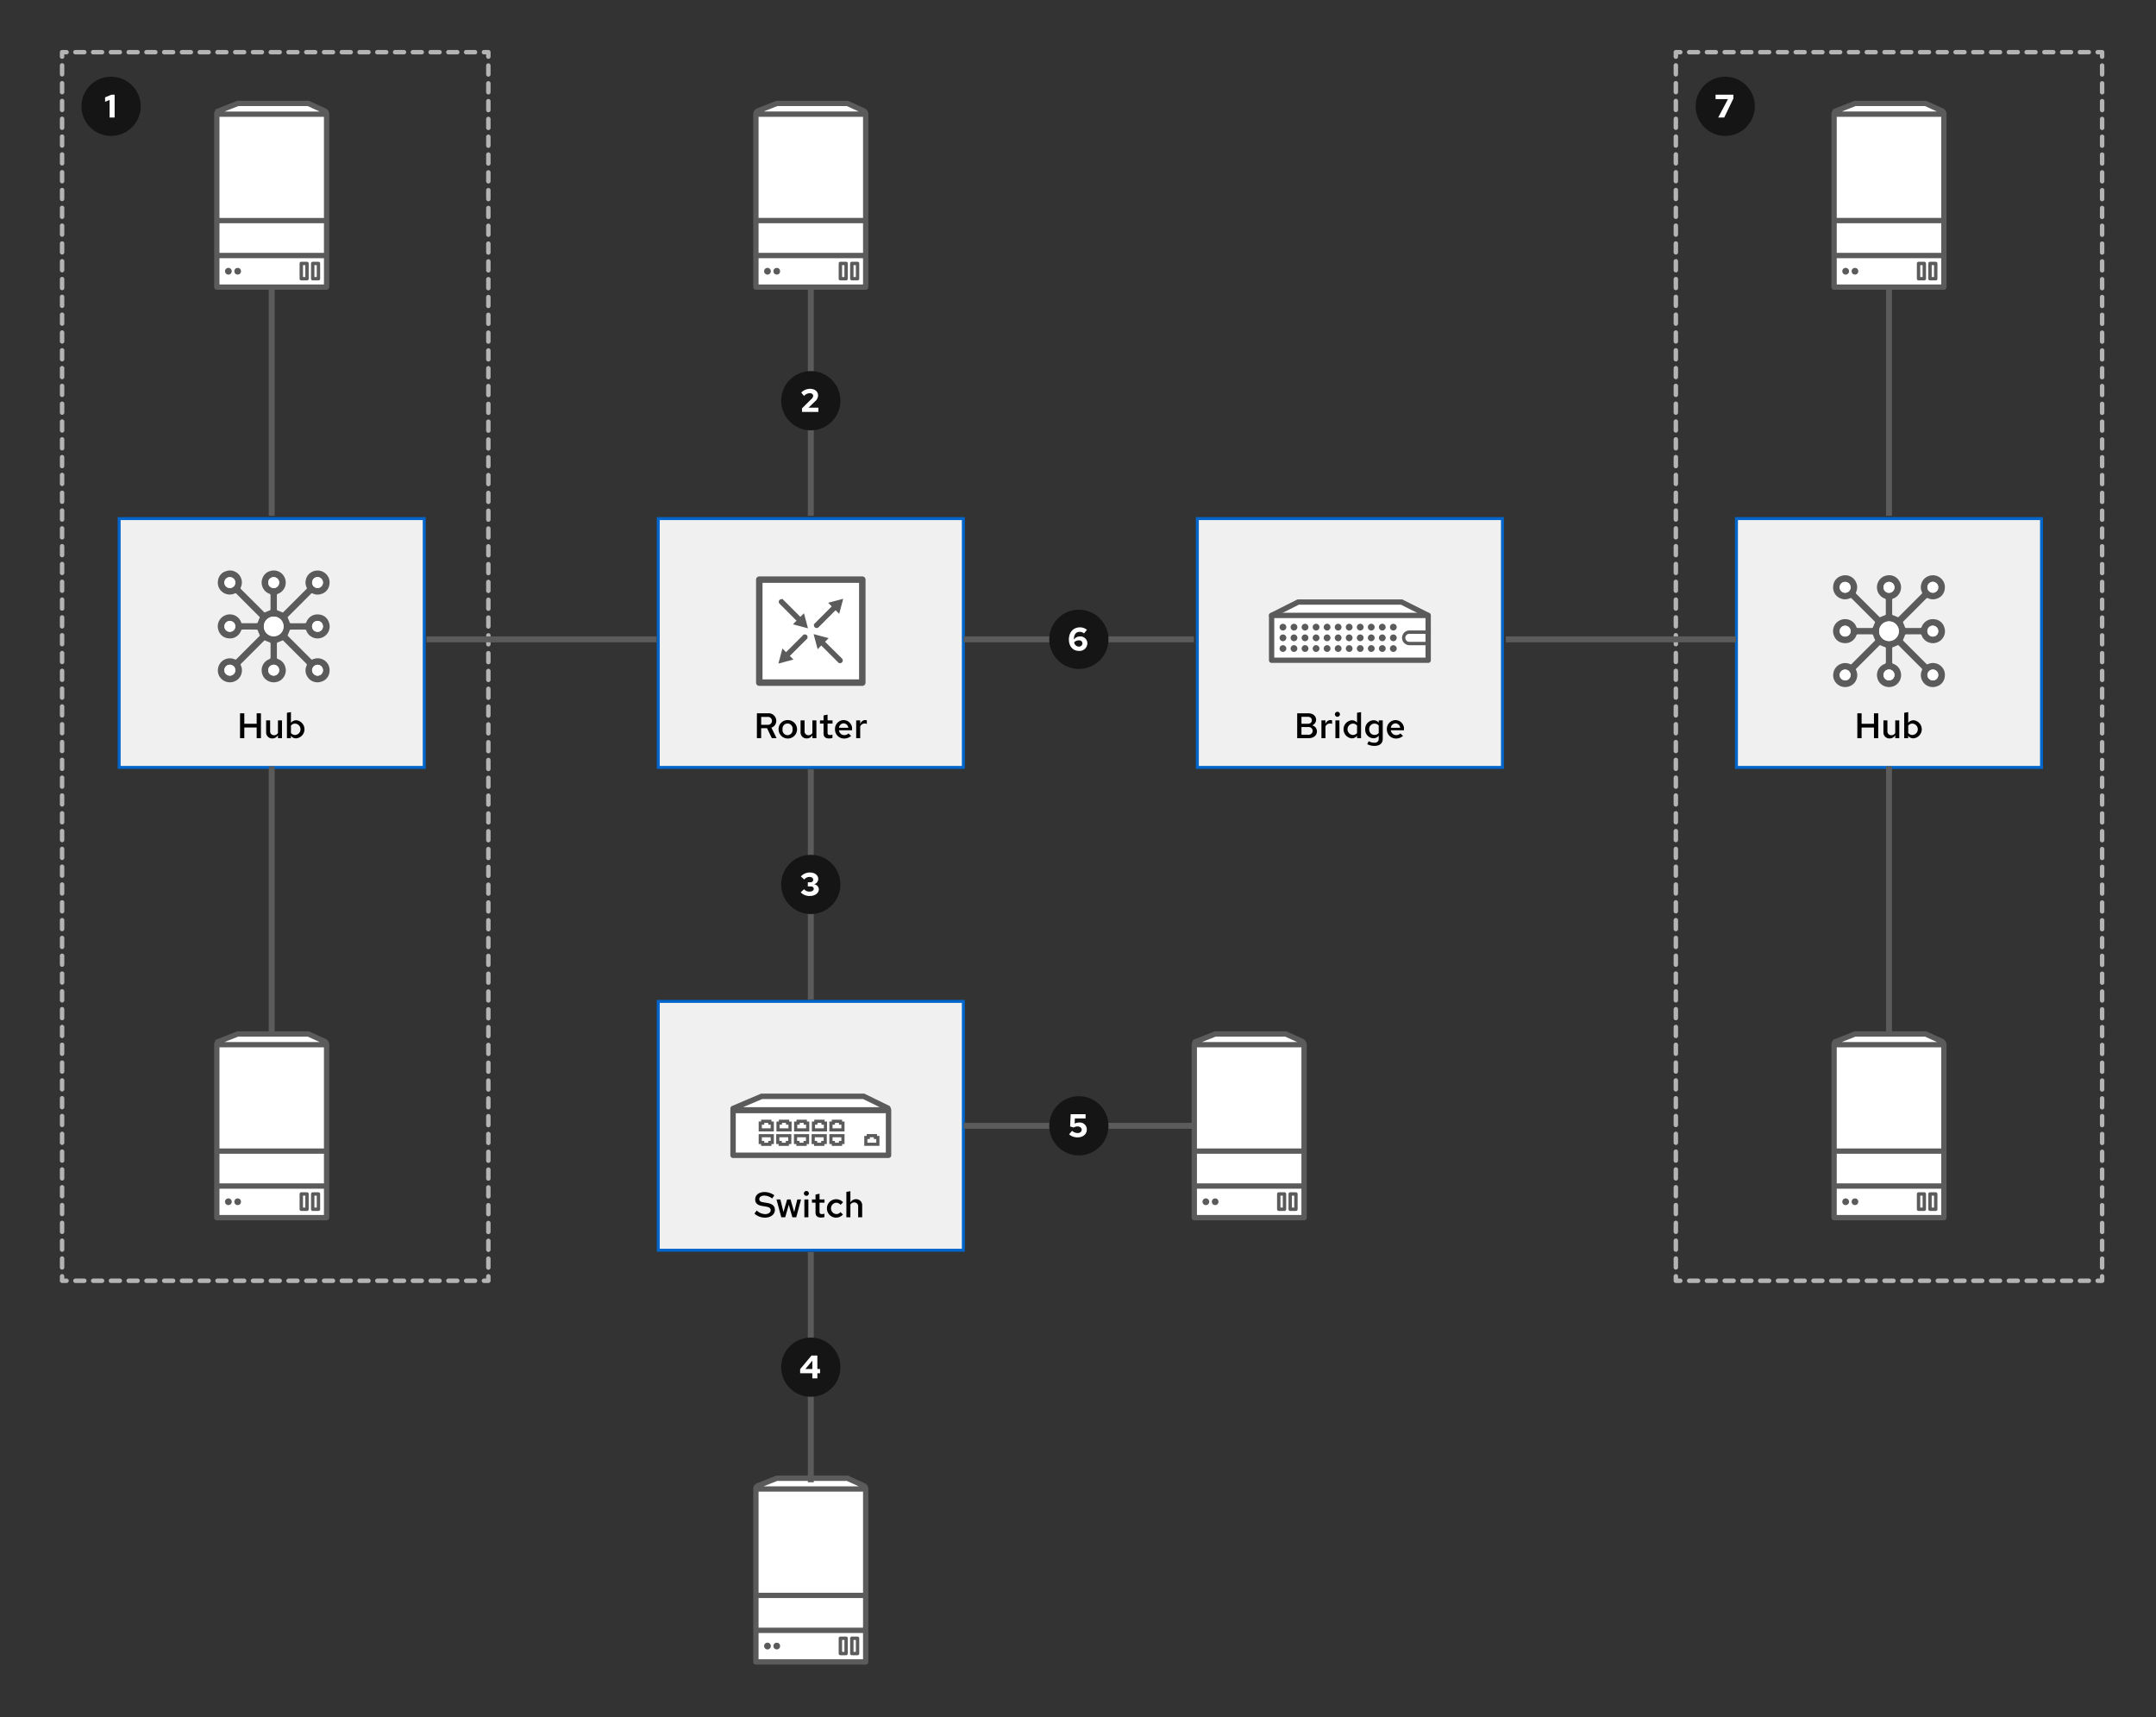 <svg id="Layer_1" data-name="Layer 1" xmlns="http://www.w3.org/2000/svg" width="256.777mm" height="204.534mm" viewBox="0 0 727.872 579.78">
  <rect x="0" y="0" width="727.872" height="579.78" fill="#333333" stroke="none"/>
  <defs>
    <style>
      .cls-1, .cls-2, .cls-3 {
        fill: none;
        stroke: #b4b4b4;
        stroke-linecap: round;
        stroke-linejoin: round;
        stroke-width: 1.5px;
      }

      .cls-2 {
        stroke-dasharray: 2.998 2.998;
      }

      .cls-3 {
        stroke-dasharray: 3.006 3.006;
      }

      .cls-4 {
        fill: #f0f0f0;
      }

      .cls-5 {
        fill: #06c;
      }

      .cls-10, .cls-6, .cls-8, .cls-9 {
        fill: #5b5b5b;
      }

      .cls-7 {
        fill: #fff;
      }

      .cls-10, .cls-8, .cls-9 {
        stroke: #5b5b5b;
        stroke-miterlimit: 10;
      }

      .cls-8 {
        stroke-width: 0.75px;
      }

      .cls-9 {
        stroke-width: 0.5px;
      }

      .cls-10 {
        stroke-width: 2px;
      }

      .cls-11 {
        fill: #151515;
      }
    </style>
  </defs>
  <g>
    <polyline class="cls-1" points="164.872 430.895 164.872 432.395 163.372 432.395"/>
    <line class="cls-2" x1="160.374" y1="432.395" x2="23.96" y2="432.395"/>
    <polyline class="cls-1" points="22.461 432.395 20.961 432.395 20.961 430.895"/>
    <line class="cls-3" x1="20.961" y1="427.889" x2="20.961" y2="20.622"/>
    <polyline class="cls-1" points="20.961 19.119 20.961 17.619 22.461 17.619"/>
    <line class="cls-2" x1="25.459" y1="17.619" x2="161.873" y2="17.619"/>
    <polyline class="cls-1" points="163.372 17.619 164.872 17.619 164.872 19.119"/>
    <line class="cls-3" x1="164.872" y1="22.125" x2="164.872" y2="429.392"/>
  </g>
  <g>
    <polyline class="cls-1" points="709.683 430.895 709.683 432.395 708.183 432.395"/>
    <line class="cls-2" x1="705.185" y1="432.395" x2="568.771" y2="432.395"/>
    <polyline class="cls-1" points="567.272 432.395 565.772 432.395 565.772 430.895"/>
    <line class="cls-3" x1="565.772" y1="427.889" x2="565.772" y2="20.622"/>
    <polyline class="cls-1" points="565.772 19.119 565.772 17.619 567.272 17.619"/>
    <line class="cls-2" x1="570.27" y1="17.619" x2="706.684" y2="17.619"/>
    <polyline class="cls-1" points="708.183 17.619 709.683 17.619 709.683 19.119"/>
    <line class="cls-3" x1="709.683" y1="22.125" x2="709.683" y2="429.392"/>
  </g>
  <g>
    <rect class="cls-4" x="222.228" y="338.083" width="103" height="84"/>
    <path class="cls-5" d="M324.728,338.583v83h-102v-83h102m1-1h-104v85h104v-85Z"/>
  </g>
  <g>
    <rect class="cls-4" x="40.228" y="175.083" width="103" height="84"/>
    <path class="cls-5" d="M142.728,175.583v83h-102v-83h102m1-1h-104v85h104v-85Z"/>
  </g>
  <g>
    <rect class="cls-4" x="222.228" y="175.083" width="103" height="84"/>
    <path class="cls-5" d="M324.728,175.583v83h-102v-83h102m1-1h-104v85h104v-85Z"/>
  </g>
  <g>
    <rect class="cls-4" x="404.228" y="175.083" width="103" height="84"/>
    <path class="cls-5" d="M506.728,175.583v83h-102v-83h102m1-1h-104v85h104v-85Z"/>
  </g>
  <g>
    <rect class="cls-4" x="586.228" y="175.083" width="103" height="84"/>
    <path class="cls-5" d="M688.728,175.583v83h-102v-83h102m1-1h-104v85h104v-85Z"/>
  </g>
  <g>
    <path class="cls-6" d="M84.233,212.547c-.773,0-1.546,0-2.319,0a.465.465,0,0,0-.52.343,4.08,4.08,0,0,1-2.322,2.385,3.946,3.946,0,0,1-1.96.219,3.783,3.783,0,0,1-3.3-2.54,4.009,4.009,0,0,1,2.066-5.153,4.077,4.077,0,0,1,4.58.792,4.029,4.029,0,0,1,.944,1.5.41.41,0,0,0,.449.317c.606,0,1.213,0,1.82,0,.958,0,1.917-.015,2.875,0a.478.478,0,0,0,.521-.392,12.991,12.991,0,0,1,.539-1.317.4.4,0,0,0-.079-.541q-2.651-2.638-5.293-5.286c-.8-.795-1.595-1.584-2.378-2.392a.481.481,0,0,0-.637-.118,4.037,4.037,0,0,1-4.6-.917,3.9,3.9,0,0,1-1.037-3.292,3.794,3.794,0,0,1,2.787-3.342,3.975,3.975,0,0,1,4.912,2.162,3.866,3.866,0,0,1,.016,3.287.54.54,0,0,0,.153.708q3.444,3.422,6.872,6.858c.256.256.518.506.765.77a.392.392,0,0,0,.54.078,13.256,13.256,0,0,1,1.317-.537c.244-.088.395-.189.393-.49-.014-1.555-.01-3.11-.006-4.666a.472.472,0,0,0-.349-.519A3.943,3.943,0,0,1,88.47,197.7a3.986,3.986,0,0,1,.25-2.746,3.817,3.817,0,0,1,2.709-2.22,3.971,3.971,0,0,1,4.649,2.229,4.029,4.029,0,0,1-2.294,5.524.415.415,0,0,0-.312.456q0,1.233,0,2.465c0,.753.011,1.507-.005,2.26-.007.286.139.39.372.476.454.168.909.339,1.345.546a.384.384,0,0,0,.517-.068q2.494-2.5,5-5c.885-.884,1.763-1.776,2.66-2.649a.521.521,0,0,0,.141-.709,3.657,3.657,0,0,1-.238-2.547,3.856,3.856,0,0,1,2.187-2.7,4.1,4.1,0,0,1,4.7.842,3.909,3.909,0,0,1,1.073,3.337,3.814,3.814,0,0,1-2.787,3.34,3.758,3.758,0,0,1-2.824-.152.5.5,0,0,0-.663.116q-3.814,3.839-7.651,7.655a.425.425,0,0,0-.073.589,11.539,11.539,0,0,1,.524,1.293c.088.245.194.388.495.385,1.526-.015,3.052-.008,4.578-.006.288,0,.484-.034.617-.381a4.007,4.007,0,0,1,2.232-2.316,3.957,3.957,0,0,1,2.07-.245,3.759,3.759,0,0,1,3.261,2.545,4.006,4.006,0,0,1-2.081,5.147,4.083,4.083,0,0,1-4.556-.787,4.028,4.028,0,0,1-.96-1.523.409.409,0,0,0-.46-.3q-1.145,0-2.289,0c-.8,0-1.6.014-2.406-.007-.3-.008-.409.132-.5.379-.168.455-.345.907-.552,1.344a.388.388,0,0,0,.078.518q2.649,2.64,5.291,5.287c.8.8,1.609,1.6,2.4,2.41a.464.464,0,0,0,.613.113,4.045,4.045,0,0,1,4.56.861,3.917,3.917,0,0,1,1.079,3.391,3.776,3.776,0,0,1-2.768,3.292,3.953,3.953,0,0,1-4.686-1.71,3.878,3.878,0,0,1-.261-3.724.526.526,0,0,0-.116-.688q-3.85-3.823-7.678-7.67a.385.385,0,0,0-.516-.074,13.562,13.562,0,0,1-1.316.54c-.257.092-.411.2-.408.51.015,1.555.01,3.11.009,4.666a.455.455,0,0,0,.337.5,3.933,3.933,0,0,1,2.53,2.8,3.991,3.991,0,0,1-.612,3.354,3.784,3.784,0,0,1-2.314,1.586,4.081,4.081,0,0,1-3.378-.627,3.813,3.813,0,0,1-1.567-2.3,3.967,3.967,0,0,1,1.992-4.555,6.817,6.817,0,0,0,.655-.314.581.581,0,0,0,.209-.4c.024-.566.012-1.134.013-1.7,0-1.007-.009-2.015.007-3.022.005-.3-.15-.4-.393-.489a10.771,10.771,0,0,1-1.292-.523.421.421,0,0,0-.587.082q-2.225,2.235-4.457,4.461c-1.079,1.079-2.154,2.161-3.238,3.234a.4.4,0,0,0-.1.536,3.777,3.777,0,0,1,.272,2.63,3.863,3.863,0,0,1-2.208,2.719,4.105,4.105,0,0,1-4.67-.843,3.914,3.914,0,0,1-1.082-3.361,4.039,4.039,0,0,1,5.657-3.154.444.444,0,0,0,.589-.1q3.838-3.857,7.692-7.7a.411.411,0,0,0,.068-.565,11.171,11.171,0,0,1-.524-1.293c-.092-.26-.207-.4-.518-.394C85.779,212.562,85.006,212.547,84.233,212.547Zm8.177-4.372a3.338,3.338,0,0,0-3.336,3.213,3.328,3.328,0,0,0,6.654.195A3.321,3.321,0,0,0,92.41,208.175Zm0,19.928a1.82,1.82,0,0,0,1.835-1.852,1.844,1.844,0,1,0-3.687.075A1.818,1.818,0,0,0,92.409,228.1Zm0-33.251a1.81,1.81,0,0,0-1.854,1.863,1.844,1.844,0,0,0,3.688-.038A1.83,1.83,0,0,0,92.411,194.852ZM77.6,213.3a1.818,1.818,0,0,0,1.844-1.846,1.843,1.843,0,1,0-3.686.058A1.822,1.822,0,0,0,77.6,213.3Zm31.432-1.825a1.824,1.824,0,0,0-1.817-1.842,1.842,1.842,0,0,0-.027,3.684A1.82,1.82,0,0,0,109.028,211.477Zm0-14.8a1.836,1.836,0,0,0-1.81-1.847,1.842,1.842,0,1,0-.009,3.684A1.822,1.822,0,0,0,109.027,196.678Zm0,29.586a1.826,1.826,0,0,0-1.805-1.824,1.9,1.9,0,0,0-1.866,1.875,1.926,1.926,0,0,0,1.814,1.808A1.829,1.829,0,0,0,109.028,226.264ZM77.6,194.855a1.822,1.822,0,0,0-1.848,1.869,1.847,1.847,0,0,0,3.693-.086A1.838,1.838,0,0,0,77.6,194.855ZM77.574,228.1a1.83,1.83,0,0,0,1.871-1.817,1.848,1.848,0,1,0-3.695.041A1.833,1.833,0,0,0,77.574,228.1Z"/>
    <path class="cls-7" d="M92.41,208.175a3.321,3.321,0,0,1,3.318,3.408,3.328,3.328,0,0,1-6.654-.195A3.338,3.338,0,0,1,92.41,208.175Z"/>
    <path class="cls-7" d="M92.409,228.1a1.818,1.818,0,0,1-1.852-1.777,1.844,1.844,0,1,1,3.687-.075A1.82,1.82,0,0,1,92.409,228.1Z"/>
    <path class="cls-7" d="M92.411,194.852a1.83,1.83,0,0,1,1.834,1.825,1.844,1.844,0,0,1-3.688.038A1.81,1.81,0,0,1,92.411,194.852Z"/>
    <path class="cls-7" d="M77.6,213.3a1.822,1.822,0,0,1-1.842-1.788,1.843,1.843,0,1,1,3.686-.058A1.818,1.818,0,0,1,77.6,213.3Z"/>
    <path class="cls-7" d="M109.028,211.477a1.82,1.82,0,0,1-1.844,1.842,1.842,1.842,0,0,1,.027-3.684A1.824,1.824,0,0,1,109.028,211.477Z"/>
    <path class="cls-7" d="M109.027,196.678a1.822,1.822,0,0,1-1.819,1.837,1.842,1.842,0,1,1,.009-3.684A1.836,1.836,0,0,1,109.027,196.678Z"/>
    <path class="cls-7" d="M109.028,226.264a1.829,1.829,0,0,1-1.857,1.859,1.926,1.926,0,0,1-1.814-1.808,1.9,1.9,0,0,1,1.866-1.875A1.826,1.826,0,0,1,109.028,226.264Z"/>
    <path class="cls-7" d="M77.6,194.855a1.838,1.838,0,0,1,1.845,1.783,1.847,1.847,0,0,1-3.693.086A1.822,1.822,0,0,1,77.6,194.855Z"/>
    <path class="cls-7" d="M77.574,228.1a1.833,1.833,0,0,1-1.824-1.776,1.848,1.848,0,1,1,3.695-.041A1.83,1.83,0,0,1,77.574,228.1Z"/>
  </g>
  <g>
    <path class="cls-6" d="M629.561,214.151c-.773,0-1.546,0-2.319,0a.465.465,0,0,0-.52.343,4.08,4.08,0,0,1-2.322,2.385,3.946,3.946,0,0,1-1.96.219,3.783,3.783,0,0,1-3.3-2.54,4.009,4.009,0,0,1,2.066-5.153,4.077,4.077,0,0,1,4.58.792,4.029,4.029,0,0,1,.944,1.5.41.41,0,0,0,.449.317c.607,0,1.213,0,1.82,0,.958,0,1.917-.015,2.876.005.309.006.426-.131.52-.392a12.991,12.991,0,0,1,.539-1.317.4.4,0,0,0-.079-.541q-2.65-2.639-5.293-5.286c-.795-.8-1.6-1.584-2.378-2.392a.481.481,0,0,0-.637-.118,4.037,4.037,0,0,1-4.6-.917,3.9,3.9,0,0,1-1.037-3.292,3.794,3.794,0,0,1,2.787-3.342,3.975,3.975,0,0,1,4.912,2.162,3.866,3.866,0,0,1,.016,3.287.541.541,0,0,0,.153.708q3.444,3.421,6.872,6.858c.256.256.518.506.765.77a.392.392,0,0,0,.54.078,13.256,13.256,0,0,1,1.317-.537c.244-.088.395-.189.393-.49-.014-1.555-.009-3.11-.006-4.666a.472.472,0,0,0-.349-.519A3.943,3.943,0,0,1,633.8,199.3a3.986,3.986,0,0,1,.25-2.746,3.817,3.817,0,0,1,2.709-2.22,3.971,3.971,0,0,1,4.649,2.229,4.029,4.029,0,0,1-2.294,5.524.415.415,0,0,0-.312.456q0,1.231,0,2.465c0,.753.012,1.507,0,2.26-.007.286.139.39.372.476.454.168.909.339,1.345.546a.384.384,0,0,0,.517-.068q2.495-2.5,5-5c.885-.884,1.763-1.776,2.66-2.649a.521.521,0,0,0,.141-.709,3.657,3.657,0,0,1-.238-2.547,3.856,3.856,0,0,1,2.187-2.7,4.1,4.1,0,0,1,4.695.842,3.909,3.909,0,0,1,1.073,3.337,3.814,3.814,0,0,1-2.787,3.34,3.758,3.758,0,0,1-2.824-.152.5.5,0,0,0-.663.116q-3.814,3.839-7.651,7.655a.425.425,0,0,0-.073.589,11.352,11.352,0,0,1,.524,1.293c.088.245.194.388.5.385,1.526-.015,3.052-.008,4.578-.006.288,0,.484-.034.617-.381a4.007,4.007,0,0,1,2.232-2.316,3.959,3.959,0,0,1,2.07-.245,3.761,3.761,0,0,1,3.262,2.545,4.007,4.007,0,0,1-2.082,5.147,4.083,4.083,0,0,1-4.556-.787,4.028,4.028,0,0,1-.96-1.523.41.41,0,0,0-.46-.3q-1.144,0-2.289,0c-.8,0-1.6.014-2.406-.007-.3-.008-.409.132-.5.379-.168.454-.345.907-.552,1.344a.388.388,0,0,0,.078.518q2.649,2.638,5.291,5.287c.8.8,1.609,1.6,2.4,2.41a.464.464,0,0,0,.613.113,4.045,4.045,0,0,1,4.56.861,3.916,3.916,0,0,1,1.079,3.391,3.776,3.776,0,0,1-2.768,3.292,3.953,3.953,0,0,1-4.686-1.71,3.878,3.878,0,0,1-.261-3.724.526.526,0,0,0-.116-.688q-3.851-3.824-7.678-7.67a.385.385,0,0,0-.516-.074,13.562,13.562,0,0,1-1.316.54c-.257.092-.411.2-.408.509.015,1.556.01,3.111.009,4.667a.455.455,0,0,0,.338.5,3.932,3.932,0,0,1,2.529,2.8,3.991,3.991,0,0,1-.612,3.354,3.784,3.784,0,0,1-2.314,1.586,4.081,4.081,0,0,1-3.378-.627,3.813,3.813,0,0,1-1.567-2.295,3.967,3.967,0,0,1,1.992-4.555,6.817,6.817,0,0,0,.655-.314.581.581,0,0,0,.209-.4c.024-.566.013-1.134.013-1.7,0-1.007-.009-2.015.007-3.022,0-.3-.15-.4-.393-.489a10.771,10.771,0,0,1-1.292-.523.421.421,0,0,0-.587.082q-2.223,2.235-4.457,4.461c-1.079,1.079-2.154,2.161-3.237,3.234a.4.4,0,0,0-.1.536,3.777,3.777,0,0,1,.272,2.63,3.863,3.863,0,0,1-2.208,2.719,4.105,4.105,0,0,1-4.67-.843,3.914,3.914,0,0,1-1.082-3.361,4.039,4.039,0,0,1,5.657-3.154.444.444,0,0,0,.589-.1q3.839-3.857,7.692-7.7a.411.411,0,0,0,.068-.565,11.171,11.171,0,0,1-.524-1.293c-.092-.26-.207-.4-.518-.394C631.107,214.166,630.334,214.151,629.561,214.151Zm8.177-4.372a3.338,3.338,0,0,0-3.336,3.213,3.328,3.328,0,0,0,6.654.2A3.321,3.321,0,0,0,637.738,209.779Zm0,19.928a1.82,1.82,0,0,0,1.835-1.852,1.844,1.844,0,1,0-3.687.075A1.818,1.818,0,0,0,637.737,229.707Zm0-33.251a1.81,1.81,0,0,0-1.854,1.863,1.844,1.844,0,0,0,3.688-.038A1.83,1.83,0,0,0,637.739,196.456Zm-14.815,18.45a1.818,1.818,0,0,0,1.844-1.846,1.843,1.843,0,1,0-3.686.058A1.822,1.822,0,0,0,622.924,214.906Zm31.432-1.825a1.824,1.824,0,0,0-1.817-1.842,1.842,1.842,0,0,0-.027,3.684A1.82,1.82,0,0,0,654.356,213.081Zm0-14.8a1.836,1.836,0,0,0-1.81-1.847,1.842,1.842,0,1,0-.009,3.684A1.822,1.822,0,0,0,654.355,198.282Zm0,29.586a1.826,1.826,0,0,0-1.8-1.824,1.9,1.9,0,0,0-1.866,1.875,1.926,1.926,0,0,0,1.815,1.808A1.829,1.829,0,0,0,654.356,227.868Zm-31.429-31.409a1.822,1.822,0,0,0-1.848,1.869,1.847,1.847,0,0,0,3.693-.086A1.838,1.838,0,0,0,622.927,196.459ZM622.9,229.7a1.83,1.83,0,0,0,1.871-1.817,1.848,1.848,0,1,0-3.7.041A1.833,1.833,0,0,0,622.9,229.7Z"/>
    <path class="cls-7" d="M637.738,209.779a3.321,3.321,0,0,1,3.318,3.408,3.328,3.328,0,0,1-6.654-.2A3.338,3.338,0,0,1,637.738,209.779Z"/>
    <path class="cls-7" d="M637.737,229.707a1.818,1.818,0,0,1-1.852-1.777,1.844,1.844,0,1,1,3.687-.075A1.82,1.82,0,0,1,637.737,229.707Z"/>
    <path class="cls-7" d="M637.739,196.456a1.83,1.83,0,0,1,1.834,1.825,1.844,1.844,0,0,1-3.688.038A1.81,1.81,0,0,1,637.739,196.456Z"/>
    <path class="cls-7" d="M622.924,214.906a1.822,1.822,0,0,1-1.842-1.788,1.843,1.843,0,1,1,3.686-.058A1.818,1.818,0,0,1,622.924,214.906Z"/>
    <path class="cls-7" d="M654.356,213.081a1.82,1.82,0,0,1-1.844,1.842,1.842,1.842,0,0,1,.027-3.684A1.824,1.824,0,0,1,654.356,213.081Z"/>
    <path class="cls-7" d="M654.355,198.282a1.822,1.822,0,0,1-1.819,1.837,1.842,1.842,0,1,1,.009-3.684A1.836,1.836,0,0,1,654.355,198.282Z"/>
    <path class="cls-7" d="M654.356,227.868a1.829,1.829,0,0,1-1.856,1.859,1.926,1.926,0,0,1-1.815-1.808,1.9,1.9,0,0,1,1.866-1.875A1.826,1.826,0,0,1,654.356,227.868Z"/>
    <path class="cls-7" d="M622.927,196.459a1.838,1.838,0,0,1,1.845,1.783,1.847,1.847,0,0,1-3.693.086A1.822,1.822,0,0,1,622.927,196.459Z"/>
    <path class="cls-7" d="M622.9,229.7a1.833,1.833,0,0,1-1.824-1.776,1.848,1.848,0,1,1,3.7-.041A1.83,1.83,0,0,1,622.9,229.7Z"/>
  </g>
  <g>
    <polygon class="cls-7" points="269.918 385.8 271.281 385.8 271.281 385.188 272.097 385.188 272.097 383.956 269.102 383.956 269.102 385.188 269.918 385.188 269.918 385.8"/>
    <polygon class="cls-7" points="271.335 379.09 269.972 379.09 269.972 379.703 269.156 379.703 269.156 380.935 272.151 380.935 272.151 379.703 271.335 379.703 271.335 379.09"/>
    <polygon class="cls-7" points="263.923 385.188 263.923 385.8 265.287 385.8 265.287 385.188 266.102 385.188 266.102 383.956 263.107 383.956 263.107 385.188 263.923 385.188"/>
    <polygon class="cls-7" points="265.37 379.09 264.007 379.09 264.007 379.703 263.191 379.703 263.191 380.935 266.186 380.935 266.186 379.703 265.37 379.703 265.37 379.09"/>
    <polygon class="cls-7" points="258.013 385.8 259.376 385.8 259.376 385.188 260.191 385.188 260.191 383.956 257.197 383.956 257.197 385.188 258.013 385.188 258.013 385.8"/>
    <polygon class="cls-7" points="259.376 379.703 259.376 379.09 258.013 379.09 258.013 379.703 257.197 379.703 257.197 380.935 260.192 380.935 260.192 379.703 259.376 379.703"/>
    <polygon class="cls-7" points="275.882 385.8 277.246 385.8 277.246 385.188 278.061 385.188 278.061 383.956 275.066 383.956 275.066 385.188 275.882 385.188 275.882 385.8"/>
    <polygon class="cls-7" points="277.329 379.703 277.329 379.09 275.966 379.09 275.966 379.703 275.15 379.703 275.15 380.935 278.145 380.935 278.145 379.703 277.329 379.703"/>
    <path class="cls-7" d="M248.394,375.84v13.285H299.06V375.84Zm12.856,10.406h-.815v.612h-3.479v-.612h-.816V382.9h5.11Zm-5.111-4.254v-3.347h.816v-.612h3.479v.612h.816v3.347Zm11.021,4.254h-.816v.612h-3.478v-.612h-.816V382.9h5.11Zm.084-4.254h-5.11v-3.347h.815v-.612h3.479v.612h.816Zm5.91,4.254h-.816v.612H268.86v-.612h-.816V382.9h5.11Zm.055-4.254H268.1v-3.347h.816v-.612h3.479v.612h.816Zm5.91,4.254H278.3v.612h-3.48v-.612h-.816V382.9h5.111Zm.084-4.254h-5.111v-3.347h.816v-.612h3.479v.612h.816Zm5.91,4.254H284.3v.612h-3.48v-.612H280V382.9h5.11Zm0-4.254H280v-3.347h.815v-.612H284.3v.612h.816Zm11.783,4.849h-5.11v-3.348h.815v-.612h3.479v.612h.816Z"/>
    <polygon class="cls-7" points="281.876 385.8 283.24 385.8 283.24 385.188 284.055 385.188 284.055 383.956 281.061 383.956 281.061 385.188 281.876 385.188 281.876 385.8"/>
    <polygon class="cls-7" points="295.022 383.939 293.659 383.939 293.659 384.551 292.843 384.551 292.843 385.783 295.838 385.783 295.838 384.551 295.022 384.551 295.022 383.939"/>
    <polygon class="cls-7" points="291.374 371.039 257.323 371.039 250.855 373.79 296.994 373.79 291.374 371.039"/>
    <polygon class="cls-7" points="283.239 379.09 281.876 379.09 281.876 379.703 281.061 379.703 281.061 380.935 284.055 380.935 284.055 379.703 283.239 379.703 283.239 379.09"/>
    <path class="cls-6" d="M280,386.246h.815v.612h3.48v-.612h.815V382.9H280Zm1.058-2.29h2.994v1.232h-.815v.612h-1.364v-.612h-.815Z"/>
    <path class="cls-6" d="M300.374,373.413l-8.389-4.106a.925.925,0,0,0-.4-.091H257.138a.922.922,0,0,0-.358.071l-9.656,4.107a.9.9,0,0,0-.508,1.073.925.925,0,0,0-.047.235v15.336a.912.912,0,0,0,.913.912h52.492a.912.912,0,0,0,.912-.912V374.7a3.235,3.235,0,0,0-.512-1.288Zm-43.051-2.374h34.051l5.62,2.751H250.855Zm41.737,18.086H248.394V375.84H299.06v13.285h0Z"/>
    <path class="cls-6" d="M260.434,378.645v-.612h-3.479v.612h-.816v3.347h5.111v-3.347Zm-3.237,2.29V379.7h.816v-.613h1.363v.613h.816v1.232Z"/>
    <path class="cls-6" d="M266.428,378.033h-3.479v.612h-.815v3.347h5.11v-3.347h-.816Zm-.242,2.9h-3V379.7h.816v-.613h1.363v.613h.816Z"/>
    <path class="cls-6" d="M272.393,378.033h-3.479v.612H268.1v3.347h5.111v-3.347h-.816Zm-.242,2.9h-3V379.7h.816v-.613h1.363v.613h.816Z"/>
    <path class="cls-6" d="M278.387,378.033h-3.479v.612h-.816v3.347H279.2v-3.347h-.816Zm-3.237,2.9V379.7h.816v-.613h1.363v.613h.816v1.232Z"/>
    <path class="cls-6" d="M284.3,378.033h-3.479v.612H280v3.347h5.11v-3.347H284.3Zm-.242,2.9h-2.994V379.7h.815v-.613h1.363v.613h.816Z"/>
    <path class="cls-6" d="M296.08,382.881H292.6v.612h-.815v3.348h5.11v-3.348h-.816Zm-.242,2.9h-3v-1.232h.816v-.612h1.363v.612h.816Z"/>
    <path class="cls-6" d="M274.008,386.246h.816v.612h3.48v-.612h.815V382.9h-5.111Zm1.058-2.29h3v1.232h-.815v.612h-1.364v-.612h-.816Z"/>
    <path class="cls-6" d="M268.044,386.246h.816v.612h3.478v-.612h.816V382.9h-5.11Zm1.058-2.29h3v1.232h-.816v.612h-1.363v-.612H269.1Z"/>
    <path class="cls-6" d="M262.05,386.246h.816v.612h3.478v-.612h.816V382.9h-5.11Zm4.052-2.29v1.232h-.815v.612h-1.364v-.612h-.816v-1.232Z"/>
    <path class="cls-6" d="M256.14,386.246h.816v.612h3.479v-.612h.815V382.9h-5.11Zm1.057-2.29h2.994v1.232h-.815v.612h-1.363v-.612H257.2Z"/>
  </g>
  <g>
    <path class="cls-7" d="M257.054,229.749H290.4v-33.34H257.054Zm26.957-6.4a.537.537,0,0,1-.759.027l-6-6-1.024,1.067-1.023-3.829,3.829,1.023-1.024,1.024,6,5.954A.536.536,0,0,1,284.011,223.346Zm-8.673-12.625,6-6-1.024-1.023,3.829-1.009-1.024,3.829-1.023-1.024-6,6a.541.541,0,1,1-.758-.773Zm-3.213,4.73-6,6,1.023,1.023-3.828,1.024,1.023-3.829,1.023,1.052,6-6v-.028a.537.537,0,0,1,.759.758Zm-8.681-12.632a.537.537,0,0,1,.759-.027l6,6,1.023-1.016,1.023,3.828-3.828-1.023,1.016-1.023-5.99-6A.537.537,0,0,1,263.444,202.819Z"/>
    <path class="cls-8" d="M271.366,214.693v.028l-6,6-1.023-1.052-1.023,3.829,3.828-1.024-1.023-1.023,6-6a.537.537,0,0,0-.759-.758Z"/>
    <path class="cls-8" d="M275.717,211.651a.533.533,0,0,0,.379-.157l6-6,1.023,1.024,1.024-3.829-3.829,1.009,1.024,1.023-6,6a.536.536,0,0,0,.379.93Z"/>
    <path class="cls-8" d="M278.014,216.661l1.024-1.024-3.829-1.023,1.023,3.829,1.024-1.067,6,6a.537.537,0,0,0,.759-.758Z"/>
    <path class="cls-8" d="M269.434,209.555l-1.016,1.023,3.828,1.023-1.023-3.828-1.023,1.016-6-6a.537.537,0,0,0-.759.759Z"/>
    <path class="cls-8" d="M291.117,194.978H256.338a.715.715,0,0,0-.715.715v34.779a.716.716,0,0,0,.715.716h34.779a.717.717,0,0,0,.716-.716V195.693A.716.716,0,0,0,291.117,194.978Zm-.716,34.771H257.054v-33.34H290.4Z"/>
  </g>
  <g>
    <rect class="cls-7" x="255.84" y="39.186" width="35.775" height="34.641"/>
    <polygon class="cls-7" points="285.947 35.568 262.371 35.568 256.503 37.898 291.084 37.898 285.947 35.568"/>
    <rect class="cls-7" x="284.036" y="89.265" width="1.288" height="4.51"/>
    <rect class="cls-7" x="287.901" y="89.265" width="1.289" height="4.51"/>
    <path class="cls-7" d="M255.84,96.294h35.775v-9.38H255.84Zm31.417-7.351a.323.323,0,0,1,.323-.322h1.931a.323.323,0,0,1,.323.322V94.1a.323.323,0,0,1-.323.322H287.58a.323.323,0,0,1-.323-.322Zm-3.865,0a.322.322,0,0,1,.322-.322h1.932a.322.322,0,0,1,.323.322V94.1a.322.322,0,0,1-.323.322h-1.932a.322.322,0,0,1-.322-.322Zm-21.151,1.742a.886.886,0,1,1-.886.885A.885.885,0,0,1,262.241,90.685Zm-3.144,0a.886.886,0,1,1-.885.885A.885.885,0,0,1,259.1,90.685Z"/>
    <rect class="cls-7" x="255.84" y="75.116" width="35.775" height="10.497"/>
    <path class="cls-9" d="M259.1,92.456a.886.886,0,1,0-.885-.886A.885.885,0,0,0,259.1,92.456Z"/>
    <circle class="cls-9" cx="262.241" cy="91.57" r="0.886"/>
    <path class="cls-9" d="M287.58,94.419h1.931a.323.323,0,0,0,.323-.322V88.943a.323.323,0,0,0-.323-.322H287.58a.323.323,0,0,0-.323.322V94.1A.323.323,0,0,0,287.58,94.419Zm.321-5.154h1.289v4.51H287.9Z"/>
    <path class="cls-9" d="M283.714,94.419h1.932a.322.322,0,0,0,.323-.322V88.943a.322.322,0,0,0-.323-.322h-1.932a.322.322,0,0,0-.322.322V94.1A.322.322,0,0,0,283.714,94.419Zm.322-5.154h1.288v4.51h-1.288Z"/>
    <path class="cls-9" d="M291.792,36.8l-5.567-2.524h-24.1l-6.406,2.542a1.84,1.84,0,0,0-1.167,1.72v58.4a.644.644,0,0,0,.644.645h37.063a.645.645,0,0,0,.645-.645V38.528A1.9,1.9,0,0,0,291.792,36.8Zm-29.421-1.236h23.576l5.137,2.33H256.5Zm29.244,60.726H255.84v-9.38h35.775Zm0-10.681H255.84v-10.5h35.775Zm0-11.786H255.84V39.186h35.775Z"/>
  </g>
  <g>
    <rect class="cls-7" x="619.84" y="39.186" width="35.775" height="34.641"/>
    <polygon class="cls-7" points="649.947 35.568 626.371 35.568 620.503 37.898 655.084 37.898 649.947 35.568"/>
    <rect class="cls-7" x="648.036" y="89.265" width="1.288" height="4.51"/>
    <rect class="cls-7" x="651.901" y="89.265" width="1.289" height="4.51"/>
    <path class="cls-7" d="M619.84,96.294h35.775v-9.38H619.84Zm31.417-7.351a.323.323,0,0,1,.323-.322h1.931a.323.323,0,0,1,.323.322V94.1a.323.323,0,0,1-.323.322H651.58a.323.323,0,0,1-.323-.322Zm-3.865,0a.322.322,0,0,1,.322-.322h1.932a.322.322,0,0,1,.323.322V94.1a.322.322,0,0,1-.323.322h-1.932a.322.322,0,0,1-.322-.322Zm-21.151,1.742a.886.886,0,1,1-.886.885A.885.885,0,0,1,626.241,90.685Zm-3.144,0a.886.886,0,1,1-.885.885A.885.885,0,0,1,623.1,90.685Z"/>
    <rect class="cls-7" x="619.84" y="75.116" width="35.775" height="10.497"/>
    <path class="cls-9" d="M623.1,92.456a.886.886,0,1,0-.885-.886A.885.885,0,0,0,623.1,92.456Z"/>
    <circle class="cls-9" cx="626.241" cy="91.57" r="0.886"/>
    <path class="cls-9" d="M651.58,94.419h1.931a.323.323,0,0,0,.323-.322V88.943a.323.323,0,0,0-.323-.322H651.58a.323.323,0,0,0-.323.322V94.1A.323.323,0,0,0,651.58,94.419Zm.321-5.154h1.289v4.51H651.9Z"/>
    <path class="cls-9" d="M647.714,94.419h1.932a.322.322,0,0,0,.323-.322V88.943a.322.322,0,0,0-.323-.322h-1.932a.322.322,0,0,0-.322.322V94.1A.322.322,0,0,0,647.714,94.419Zm.322-5.154h1.288v4.51h-1.288Z"/>
    <path class="cls-9" d="M655.792,36.8l-5.567-2.524h-24.1l-6.406,2.542a1.84,1.84,0,0,0-1.167,1.72v58.4a.644.644,0,0,0,.644.645h37.063a.645.645,0,0,0,.645-.645V38.528A1.9,1.9,0,0,0,655.792,36.8Zm-29.421-1.236h23.576l5.137,2.33H620.5Zm29.244,60.726H619.84v-9.38h35.775Zm0-10.681H619.84v-10.5h35.775Zm0-11.786H619.84V39.186h35.775Z"/>
  </g>
  <g>
    <rect class="cls-7" x="619.84" y="353.338" width="35.775" height="34.641"/>
    <polygon class="cls-7" points="649.947 349.72 626.371 349.72 620.503 352.049 655.084 352.049 649.947 349.72"/>
    <rect class="cls-7" x="648.036" y="403.417" width="1.288" height="4.51"/>
    <rect class="cls-7" x="651.901" y="403.417" width="1.289" height="4.51"/>
    <path class="cls-7" d="M619.84,410.446h35.775v-9.38H619.84Zm31.417-7.351a.323.323,0,0,1,.323-.322h1.931a.323.323,0,0,1,.323.322v5.154a.323.323,0,0,1-.323.322H651.58a.323.323,0,0,1-.323-.322Zm-3.865,0a.322.322,0,0,1,.322-.322h1.932a.322.322,0,0,1,.323.322v5.154a.322.322,0,0,1-.323.322h-1.932a.322.322,0,0,1-.322-.322Zm-21.151,1.741a.886.886,0,1,1-.886.886A.886.886,0,0,1,626.241,404.836Zm-3.144,0a.886.886,0,1,1-.885.886A.886.886,0,0,1,623.1,404.836Z"/>
    <rect class="cls-7" x="619.84" y="389.267" width="35.775" height="10.497"/>
    <path class="cls-9" d="M623.1,406.608a.886.886,0,1,0-.885-.886A.885.885,0,0,0,623.1,406.608Z"/>
    <circle class="cls-9" cx="626.241" cy="405.722" r="0.886"/>
    <path class="cls-9" d="M651.58,408.571h1.931a.323.323,0,0,0,.323-.322V403.1a.323.323,0,0,0-.323-.322H651.58a.323.323,0,0,0-.323.322v5.154A.323.323,0,0,0,651.58,408.571Zm.321-5.154h1.289v4.51H651.9Z"/>
    <path class="cls-9" d="M647.714,408.571h1.932a.322.322,0,0,0,.323-.322V403.1a.322.322,0,0,0-.323-.322h-1.932a.322.322,0,0,0-.322.322v5.154A.322.322,0,0,0,647.714,408.571Zm.322-5.154h1.288v4.51h-1.288Z"/>
    <path class="cls-9" d="M655.792,350.955l-5.567-2.524h-24.1l-6.406,2.543a1.839,1.839,0,0,0-1.167,1.719v58.4a.644.644,0,0,0,.644.644h37.063a.644.644,0,0,0,.645-.644V352.68A1.9,1.9,0,0,0,655.792,350.955Zm-29.421-1.235h23.576l5.137,2.329H620.5Zm29.244,60.726H619.84v-9.38h35.775Zm0-10.681H619.84v-10.5h35.775Zm0-11.786H619.84V353.338h35.775Z"/>
  </g>
  <g>
    <rect class="cls-7" x="403.84" y="353.338" width="35.775" height="34.641"/>
    <polygon class="cls-7" points="433.947 349.72 410.371 349.72 404.503 352.049 439.084 352.049 433.947 349.72"/>
    <rect class="cls-7" x="432.036" y="403.417" width="1.288" height="4.51"/>
    <rect class="cls-7" x="435.901" y="403.417" width="1.289" height="4.51"/>
    <path class="cls-7" d="M403.84,410.446h35.775v-9.38H403.84Zm31.417-7.351a.323.323,0,0,1,.323-.322h1.931a.323.323,0,0,1,.323.322v5.154a.323.323,0,0,1-.323.322H435.58a.323.323,0,0,1-.323-.322Zm-3.865,0a.322.322,0,0,1,.322-.322h1.932a.322.322,0,0,1,.323.322v5.154a.322.322,0,0,1-.323.322h-1.932a.322.322,0,0,1-.322-.322Zm-21.151,1.741a.886.886,0,1,1-.886.886A.886.886,0,0,1,410.241,404.836Zm-3.144,0a.886.886,0,1,1-.885.886A.886.886,0,0,1,407.1,404.836Z"/>
    <rect class="cls-7" x="403.84" y="389.267" width="35.775" height="10.497"/>
    <path class="cls-9" d="M407.1,406.608a.886.886,0,1,0-.885-.886A.885.885,0,0,0,407.1,406.608Z"/>
    <circle class="cls-9" cx="410.241" cy="405.722" r="0.886"/>
    <path class="cls-9" d="M435.58,408.571h1.931a.323.323,0,0,0,.323-.322V403.1a.323.323,0,0,0-.323-.322H435.58a.323.323,0,0,0-.323.322v5.154A.323.323,0,0,0,435.58,408.571Zm.321-5.154h1.289v4.51H435.9Z"/>
    <path class="cls-9" d="M431.714,408.571h1.932a.322.322,0,0,0,.323-.322V403.1a.322.322,0,0,0-.323-.322h-1.932a.322.322,0,0,0-.322.322v5.154A.322.322,0,0,0,431.714,408.571Zm.322-5.154h1.288v4.51h-1.288Z"/>
    <path class="cls-9" d="M439.792,350.955l-5.567-2.524h-24.1l-6.406,2.543a1.839,1.839,0,0,0-1.167,1.719v58.4a.644.644,0,0,0,.644.644h37.063a.644.644,0,0,0,.645-.644V352.68A1.9,1.9,0,0,0,439.792,350.955Zm-29.421-1.235h23.576l5.137,2.329H404.5Zm29.244,60.726H403.84v-9.38h35.775Zm0-10.681H403.84v-10.5h35.775Zm0-11.786H403.84V353.338h35.775Z"/>
  </g>
  <g>
    <rect class="cls-7" x="73.84" y="353.338" width="35.775" height="34.641"/>
    <polygon class="cls-7" points="103.947 349.72 80.371 349.72 74.503 352.049 109.084 352.049 103.947 349.72"/>
    <rect class="cls-7" x="102.036" y="403.417" width="1.288" height="4.51"/>
    <rect class="cls-7" x="105.901" y="403.417" width="1.289" height="4.51"/>
    <path class="cls-7" d="M73.84,410.446h35.775v-9.38H73.84Zm31.417-7.351a.323.323,0,0,1,.323-.322h1.931a.323.323,0,0,1,.323.322v5.154a.323.323,0,0,1-.323.322H105.58a.323.323,0,0,1-.323-.322Zm-3.865,0a.322.322,0,0,1,.322-.322h1.932a.322.322,0,0,1,.323.322v5.154a.322.322,0,0,1-.323.322h-1.932a.322.322,0,0,1-.322-.322Zm-21.151,1.741a.886.886,0,1,1-.886.886A.886.886,0,0,1,80.241,404.836Zm-3.144,0a.886.886,0,1,1-.885.886A.886.886,0,0,1,77.1,404.836Z"/>
    <rect class="cls-7" x="73.84" y="389.267" width="35.775" height="10.497"/>
    <path class="cls-9" d="M77.1,406.608a.886.886,0,1,0-.885-.886A.885.885,0,0,0,77.1,406.608Z"/>
    <circle class="cls-9" cx="80.241" cy="405.722" r="0.886"/>
    <path class="cls-9" d="M105.58,408.571h1.931a.323.323,0,0,0,.323-.322V403.1a.323.323,0,0,0-.323-.322H105.58a.323.323,0,0,0-.323.322v5.154A.323.323,0,0,0,105.58,408.571Zm.321-5.154h1.289v4.51H105.9Z"/>
    <path class="cls-9" d="M101.714,408.571h1.932a.322.322,0,0,0,.323-.322V403.1a.322.322,0,0,0-.323-.322h-1.932a.322.322,0,0,0-.322.322v5.154A.322.322,0,0,0,101.714,408.571Zm.322-5.154h1.288v4.51h-1.288Z"/>
    <path class="cls-9" d="M109.792,350.955l-5.567-2.524h-24.1l-6.406,2.543a1.839,1.839,0,0,0-1.167,1.719v58.4a.644.644,0,0,0,.644.644h37.063a.644.644,0,0,0,.645-.644V352.68A1.9,1.9,0,0,0,109.792,350.955ZM80.371,349.72h23.576l5.137,2.329H74.5Zm29.244,60.726H73.84v-9.38h35.775Zm0-10.681H73.84v-10.5h35.775Zm0-11.786H73.84V353.338h35.775Z"/>
  </g>
  <g>
    <rect class="cls-7" x="255.84" y="503.338" width="35.775" height="34.641"/>
    <polygon class="cls-7" points="285.947 499.72 262.371 499.72 256.503 502.049 291.084 502.049 285.947 499.72"/>
    <rect class="cls-7" x="284.036" y="553.417" width="1.288" height="4.51"/>
    <rect class="cls-7" x="287.901" y="553.417" width="1.289" height="4.51"/>
    <path class="cls-7" d="M255.84,560.446h35.775v-9.38H255.84Zm31.417-7.351a.323.323,0,0,1,.323-.322h1.931a.323.323,0,0,1,.323.322v5.154a.323.323,0,0,1-.323.322H287.58a.323.323,0,0,1-.323-.322Zm-3.865,0a.322.322,0,0,1,.322-.322h1.932a.322.322,0,0,1,.323.322v5.154a.322.322,0,0,1-.323.322h-1.932a.322.322,0,0,1-.322-.322Zm-21.151,1.741a.886.886,0,1,1-.886.886A.886.886,0,0,1,262.241,554.836Zm-3.144,0a.886.886,0,1,1-.885.886A.886.886,0,0,1,259.1,554.836Z"/>
    <rect class="cls-7" x="255.84" y="539.267" width="35.775" height="10.497"/>
    <path class="cls-9" d="M259.1,556.608a.886.886,0,1,0-.885-.886A.885.885,0,0,0,259.1,556.608Z"/>
    <circle class="cls-9" cx="262.241" cy="555.722" r="0.886"/>
    <path class="cls-9" d="M287.58,558.571h1.931a.323.323,0,0,0,.323-.322V553.1a.323.323,0,0,0-.323-.322H287.58a.323.323,0,0,0-.323.322v5.154A.323.323,0,0,0,287.58,558.571Zm.321-5.154h1.289v4.51H287.9Z"/>
    <path class="cls-9" d="M283.714,558.571h1.932a.322.322,0,0,0,.323-.322V553.1a.322.322,0,0,0-.323-.322h-1.932a.322.322,0,0,0-.322.322v5.154A.322.322,0,0,0,283.714,558.571Zm.322-5.154h1.288v4.51h-1.288Z"/>
    <path class="cls-9" d="M291.792,500.955l-5.567-2.524h-24.1l-6.406,2.543a1.839,1.839,0,0,0-1.167,1.719v58.4a.644.644,0,0,0,.644.644h37.063a.644.644,0,0,0,.645-.644V502.68A1.9,1.9,0,0,0,291.792,500.955Zm-29.421-1.235h23.576l5.137,2.329H256.5Zm29.244,60.726H255.84v-9.38h35.775Zm0-10.681H255.84v-10.5h35.775Zm0-11.786H255.84V503.338h35.775Z"/>
  </g>
  <g>
    <rect class="cls-7" x="73.84" y="39.186" width="35.775" height="34.641"/>
    <polygon class="cls-7" points="103.947 35.568 80.371 35.568 74.503 37.898 109.084 37.898 103.947 35.568"/>
    <rect class="cls-7" x="102.036" y="89.265" width="1.288" height="4.51"/>
    <rect class="cls-7" x="105.901" y="89.265" width="1.289" height="4.51"/>
    <path class="cls-7" d="M73.84,96.294h35.775v-9.38H73.84Zm31.417-7.351a.323.323,0,0,1,.323-.322h1.931a.323.323,0,0,1,.323.322V94.1a.323.323,0,0,1-.323.322H105.58a.323.323,0,0,1-.323-.322Zm-3.865,0a.322.322,0,0,1,.322-.322h1.932a.322.322,0,0,1,.323.322V94.1a.322.322,0,0,1-.323.322h-1.932a.322.322,0,0,1-.322-.322ZM80.241,90.685a.886.886,0,1,1-.886.885A.885.885,0,0,1,80.241,90.685Zm-3.144,0a.886.886,0,1,1-.885.885A.885.885,0,0,1,77.1,90.685Z"/>
    <rect class="cls-7" x="73.84" y="75.116" width="35.775" height="10.497"/>
    <path class="cls-9" d="M77.1,92.456a.886.886,0,1,0-.885-.886A.885.885,0,0,0,77.1,92.456Z"/>
    <circle class="cls-9" cx="80.241" cy="91.57" r="0.886"/>
    <path class="cls-9" d="M105.58,94.419h1.931a.323.323,0,0,0,.323-.322V88.943a.323.323,0,0,0-.323-.322H105.58a.323.323,0,0,0-.323.322V94.1A.323.323,0,0,0,105.58,94.419Zm.321-5.154h1.289v4.51H105.9Z"/>
    <path class="cls-9" d="M101.714,94.419h1.932a.322.322,0,0,0,.323-.322V88.943a.322.322,0,0,0-.323-.322h-1.932a.322.322,0,0,0-.322.322V94.1A.322.322,0,0,0,101.714,94.419Zm.322-5.154h1.288v4.51h-1.288Z"/>
    <path class="cls-9" d="M109.792,36.8l-5.567-2.524h-24.1l-6.406,2.542a1.84,1.84,0,0,0-1.167,1.72v58.4a.644.644,0,0,0,.644.645h37.063a.645.645,0,0,0,.645-.645V38.528A1.9,1.9,0,0,0,109.792,36.8ZM80.371,35.568h23.576l5.137,2.33H74.5Zm29.244,60.726H73.84v-9.38h35.775Zm0-10.681H73.84v-10.5h35.775Zm0-11.786H73.84V39.186h35.775Z"/>
  </g>
  <g>
    <polygon class="cls-7" points="438.416 203.908 432.025 207.124 479.43 207.124 473.039 203.908 438.416 203.908"/>
    <path class="cls-7" d="M473.54,215.339a2.247,2.247,0,0,1,2.244-2.245h5.725v-4.675H429.946v13.839h51.563v-4.675h-5.725A2.247,2.247,0,0,1,473.54,215.339Zm-39.784,4.243a.892.892,0,0,1-1.262-1.262.89.89,0,0,1,1.521.634A.914.914,0,0,1,433.756,219.582Zm0-3.618a.885.885,0,0,1-.627.265.895.895,0,0,1-.894-.893.914.914,0,0,1,.259-.628.928.928,0,0,1,1.262,0,.912.912,0,0,1,.259.628A.892.892,0,0,1,433.756,215.964Zm0-3.612a.89.89,0,0,1-1.262-1.256.928.928,0,0,1,1.262,0,.891.891,0,0,1,0,1.256Zm3.1,7.489a.89.89,0,1,1,.886-.887A.89.89,0,0,1,436.857,219.841Zm0-3.612a.89.89,0,1,1,.886-.893A.9.9,0,0,1,436.857,216.229Zm0-3.612a.89.89,0,1,1,.886-.893A.9.9,0,0,1,436.857,212.617Zm3.721,7.224a.89.89,0,0,1,0-1.78.89.89,0,1,1,0,1.78Zm0-3.612a.89.89,0,1,1,.893-.893A.89.89,0,0,1,440.578,216.229Zm0-3.612a.89.89,0,1,1,.893-.893A.89.89,0,0,1,440.578,212.617Zm3.729,7.224a.89.89,0,0,1,0-1.78.89.89,0,1,1,0,1.78Zm0-3.612a.89.89,0,1,1,.892-.893A.89.89,0,0,1,444.307,216.229Zm0-3.612a.89.89,0,1,1,.892-.893A.89.89,0,0,1,444.307,212.617Zm3.728,7.224a.89.89,0,1,1,.886-.887A.89.89,0,0,1,448.035,219.841Zm0-3.612a.89.89,0,1,1,0-1.78.89.89,0,0,1,0,1.78Zm0-3.612a.89.89,0,1,1,0-1.78.89.89,0,0,1,0,1.78Zm3.729,7.224a.89.89,0,1,1,.887-.887A.889.889,0,0,1,451.764,219.841Zm0-3.612a.89.89,0,1,1,0-1.78.89.89,0,0,1,0,1.78Zm0-3.612a.89.89,0,1,1,0-1.78.89.89,0,0,1,0,1.78Zm3.722,7.224a.89.89,0,0,1,0-1.78.89.89,0,1,1,0,1.78Zm0-3.612a.89.89,0,1,1,.894-.893A.889.889,0,0,1,455.486,216.229Zm0-3.612a.89.89,0,1,1,.894-.893A.889.889,0,0,1,455.486,212.617Zm3.727,7.224a.89.89,0,0,1,0-1.78.89.89,0,1,1,0,1.78Zm0-3.612a.89.89,0,1,1,.894-.893A.889.889,0,0,1,459.213,216.229Zm0-3.612a.89.89,0,1,1,.894-.893A.889.889,0,0,1,459.213,212.617Zm3.729,7.224a.89.89,0,1,1,.887-.887A.889.889,0,0,1,462.942,219.841Zm0-3.612a.89.89,0,1,1,0-1.78.89.89,0,0,1,0,1.78Zm0-3.612a.89.89,0,1,1,0-1.78.89.89,0,0,1,0,1.78Zm3.728,7.224a.89.89,0,1,1,.888-.887A.888.888,0,0,1,466.67,219.841Zm0-3.612a.89.89,0,1,1,0-1.78.89.89,0,0,1,0,1.78Zm0-3.612a.89.89,0,1,1,0-1.78.89.89,0,0,1,0,1.78Zm4.357,6.966a.9.9,0,0,1-1.262,0,.89.89,0,1,1,1.262-1.255.89.89,0,0,1,.259.628A.916.916,0,0,1,471.027,219.583Zm0-3.614a.914.914,0,0,1-.635.26.895.895,0,0,1-.886-.893.914.914,0,0,1,.259-.628.928.928,0,0,1,1.262,0,.9.9,0,0,1,0,1.261Zm0-3.617a.89.89,0,0,1-1.521-.628.89.89,0,0,1,1.521-.628.891.891,0,0,1,0,1.256Z"/>
    <path class="cls-7" d="M475.784,213.741a1.6,1.6,0,0,0,0,3.195h5.725v-3.195Z"/>
    <path class="cls-9" d="M428.827,207.335a.64.64,0,0,1,.107-.084A.629.629,0,0,0,428.827,207.335Z"/>
    <path class="cls-9" d="M428.7,207.543a.533.533,0,0,1,.057-.1A.594.594,0,0,0,428.7,207.543Z"/>
    <path class="cls-9" d="M482.517,207.248a.657.657,0,0,1,.113.088A.646.646,0,0,0,482.517,207.248Z"/>
    <path class="cls-9" d="M482.734,208.063a.645.645,0,0,1-.869.286l-2.435-1.225H432.025l-2.435,1.225a.645.645,0,0,1-.869-.286.633.633,0,0,1-.052-.376.6.6,0,0,0-.017.084v15.134a.646.646,0,0,0,.647.647h52.857a.647.647,0,0,0,.648-.646V207.771a.668.668,0,0,0-.02-.1A.642.642,0,0,1,482.734,208.063Zm-.578,8.873a.324.324,0,1,1,0,.647h-.647v4.675H429.946V208.419h51.563v4.675h.647a.324.324,0,1,1,0,.647h-.647v3.195Z"/>
    <path class="cls-9" d="M482.7,207.434a.653.653,0,0,1,.063.112A.618.618,0,0,0,482.7,207.434Z"/>
    <path class="cls-9" d="M482.758,207.546a.655.655,0,0,1,.026.126A.671.671,0,0,0,482.758,207.546Z"/>
    <path class="cls-9" d="M432.025,207.124l6.391-3.216h34.623l6.391,3.216h2.726a.633.633,0,0,1,.361.124.628.628,0,0,0-.07-.055l-8.962-4.511a.652.652,0,0,0-.291-.069H438.261a.659.659,0,0,0-.291.069l-8.962,4.511a.611.611,0,0,0-.074.058.629.629,0,0,1,.365-.127Z"/>
    <path class="cls-9" d="M428.669,207.687a.624.624,0,0,1,.029-.144A.594.594,0,0,0,428.669,207.687Z"/>
    <path class="cls-9" d="M482.63,207.336a.724.724,0,0,1,.065.1A.641.641,0,0,0,482.63,207.336Z"/>
    <path class="cls-9" d="M428.755,207.442a.646.646,0,0,1,.072-.107A.59.59,0,0,0,428.755,207.442Z"/>
    <path class="cls-9" d="M479.43,207.124l2.435,1.225a.632.632,0,0,0,.919-.677.418.418,0,0,0-.089-.238.724.724,0,0,0-.065-.1.657.657,0,0,0-.113-.088.633.633,0,0,0-.361-.124Z"/>
    <path class="cls-9" d="M428.721,208.063a.645.645,0,0,0,.869.286l2.435-1.225H429.3a.629.629,0,0,0-.365.127.425.425,0,0,0-.179.191.533.533,0,0,0-.057.1.624.624,0,0,0-.029.144A.633.633,0,0,0,428.721,208.063Z"/>
    <path class="cls-9" d="M474.187,215.339a1.6,1.6,0,0,1,1.6-1.6h5.725v-.647h-5.725a2.245,2.245,0,0,0,0,4.489h5.725v-.647h-5.725A1.6,1.6,0,0,1,474.187,215.339Z"/>
    <path class="cls-9" d="M482.156,217.583a.324.324,0,1,0,0-.647h-.647v.647Z"/>
    <path class="cls-9" d="M482.156,213.741a.324.324,0,1,0,0-.647h-.647v.647Z"/>
    <path class="cls-9" d="M432.494,214.708a.914.914,0,0,0-.259.628.895.895,0,0,0,.894.893.895.895,0,0,0,.886-.893.912.912,0,0,0-.259-.628A.928.928,0,0,0,432.494,214.708Z"/>
    <path class="cls-9" d="M444.307,214.449a.89.89,0,0,0,0,1.78.89.89,0,1,0,0-1.78Z"/>
    <path class="cls-9" d="M466.67,214.449a.89.89,0,1,0,.888.887A.888.888,0,0,0,466.67,214.449Z"/>
    <path class="cls-9" d="M451.764,214.449a.89.89,0,1,0,.887.887A.889.889,0,0,0,451.764,214.449Z"/>
    <path class="cls-9" d="M440.578,214.449a.89.89,0,0,0,0,1.78.89.89,0,1,0,0-1.78Z"/>
    <path class="cls-9" d="M448.035,214.449a.89.89,0,1,0,.886.887A.89.89,0,0,0,448.035,214.449Z"/>
    <path class="cls-9" d="M436.857,214.449a.89.89,0,1,0,.886.887A.89.89,0,0,0,436.857,214.449Z"/>
    <path class="cls-9" d="M462.942,214.449a.89.89,0,1,0,.887.887A.889.889,0,0,0,462.942,214.449Z"/>
    <path class="cls-9" d="M459.213,214.449a.89.89,0,0,0,0,1.78.89.89,0,1,0,0-1.78Z"/>
    <path class="cls-9" d="M455.486,214.449a.89.89,0,0,0,0,1.78.89.89,0,1,0,0-1.78Z"/>
    <path class="cls-9" d="M469.765,214.708a.914.914,0,0,0-.259.628.895.895,0,0,0,.886.893.892.892,0,0,0,.635-1.521A.928.928,0,0,0,469.765,214.708Z"/>
    <path class="cls-9" d="M432.494,211.1a.89.89,0,1,0,1.262,0A.928.928,0,0,0,432.494,211.1Z"/>
    <path class="cls-9" d="M455.486,210.837a.89.89,0,0,0,0,1.78.89.89,0,1,0,0-1.78Z"/>
    <path class="cls-9" d="M440.578,210.837a.89.89,0,0,0,0,1.78.89.89,0,1,0,0-1.78Z"/>
    <path class="cls-9" d="M466.67,210.837a.89.89,0,1,0,.888.887A.889.889,0,0,0,466.67,210.837Z"/>
    <path class="cls-9" d="M459.213,210.837a.89.89,0,0,0,0,1.78.89.89,0,1,0,0-1.78Z"/>
    <path class="cls-9" d="M436.857,210.837a.89.89,0,1,0,.886.887A.89.89,0,0,0,436.857,210.837Z"/>
    <path class="cls-9" d="M462.942,210.837a.89.89,0,1,0,.887.887A.889.889,0,0,0,462.942,210.837Z"/>
    <path class="cls-9" d="M448.035,210.837a.89.89,0,1,0,.886.887A.89.89,0,0,0,448.035,210.837Z"/>
    <path class="cls-9" d="M444.307,210.837a.89.89,0,1,0,.892.887A.885.885,0,0,0,444.307,210.837Z"/>
    <path class="cls-9" d="M451.764,210.837a.89.89,0,1,0,.887.887A.889.889,0,0,0,451.764,210.837Z"/>
    <path class="cls-9" d="M469.765,211.1a.914.914,0,0,0-.259.628.89.89,0,1,0,1.521-.628A.921.921,0,0,0,469.765,211.1Z"/>
    <path class="cls-9" d="M432.494,218.32a.89.89,0,1,0,1.262,0A.928.928,0,0,0,432.494,218.32Z"/>
    <path class="cls-9" d="M466.67,218.061a.89.89,0,1,0,0,1.78.89.89,0,0,0,0-1.78Z"/>
    <path class="cls-9" d="M451.764,218.061a.89.89,0,1,0,0,1.78.89.89,0,0,0,0-1.78Z"/>
    <path class="cls-9" d="M462.942,218.061a.89.89,0,1,0,0,1.78.89.89,0,0,0,0-1.78Z"/>
    <path class="cls-9" d="M440.578,218.061a.89.89,0,1,0,.893.893A.889.889,0,0,0,440.578,218.061Z"/>
    <path class="cls-9" d="M436.857,218.061a.89.89,0,1,0,.886.893A.9.9,0,0,0,436.857,218.061Z"/>
    <path class="cls-9" d="M444.307,218.061a.89.89,0,1,0,.892.893A.89.89,0,0,0,444.307,218.061Z"/>
    <path class="cls-9" d="M459.213,218.061a.89.89,0,1,0,.894.893A.889.889,0,0,0,459.213,218.061Z"/>
    <path class="cls-9" d="M455.486,218.061a.89.89,0,1,0,.894.893A.889.889,0,0,0,455.486,218.061Z"/>
    <path class="cls-9" d="M448.035,218.061a.89.89,0,1,0,0,1.78.89.89,0,0,0,0-1.78Z"/>
    <path class="cls-9" d="M469.765,218.32a.893.893,0,1,0,1.521.635.89.89,0,0,0-.259-.628A.921.921,0,0,0,469.765,218.32Z"/>
  </g>
  <line class="cls-10" x1="143.965" y1="215.848" x2="221.675" y2="215.848"/>
  <line class="cls-10" x1="325.375" y1="215.848" x2="403.085" y2="215.848"/>
  <line class="cls-10" x1="325.375" y1="380.083" x2="403.085" y2="380.083"/>
  <line class="cls-10" x1="273.728" y1="337.452" x2="273.728" y2="259.742"/>
  <line class="cls-10" x1="273.728" y1="500.426" x2="273.728" y2="422.717"/>
  <line class="cls-10" x1="273.728" y1="174.137" x2="273.728" y2="96.428"/>
  <line class="cls-10" x1="637.728" y1="174.137" x2="637.728" y2="96.428"/>
  <line class="cls-10" x1="91.728" y1="174.137" x2="91.728" y2="96.428"/>
  <line class="cls-10" x1="91.728" y1="348.47" x2="91.728" y2="258.742"/>
  <line class="cls-10" x1="637.728" y1="348.47" x2="637.728" y2="258.742"/>
  <line class="cls-10" x1="508.377" y1="215.848" x2="586.086" y2="215.848"/>
  <g>
    <path d="M81.041,240.819h1.44v3.539h4.173v-3.539h1.439v8.4H86.654v-3.6H82.481v3.6h-1.44Z"/>
    <path d="M91.2,246.78a1.294,1.294,0,0,0,1.32,1.439,1.515,1.515,0,0,0,1.319-.743v-4.27H95.2v6.009H93.843v-1a2.2,2.2,0,0,1-1.919,1.092,2.016,2.016,0,0,1-2.075-2.147v-3.958H91.2Z"/>
    <path d="M99.975,249.275a2.236,2.236,0,0,1-1.775-.84v.78H96.869V240.64l1.355-.228v3.6a2.34,2.34,0,0,1,1.847-.852,3.074,3.074,0,0,1-.1,6.117Zm-1.751-4.306v2.507a1.842,1.842,0,0,0,1.439.659,1.923,1.923,0,0,0,0-3.837A1.766,1.766,0,0,0,98.224,244.969Z"/>
  </g>
  <g>
    <path d="M255.535,240.819h3.73a2.559,2.559,0,0,1,2.807,2.543,2.387,2.387,0,0,1-1.655,2.3l1.763,3.55h-1.6l-1.619-3.358h-1.991v3.358h-1.44Zm1.44,1.212v2.674h2.171a1.343,1.343,0,1,0,0-2.674Z"/>
    <path d="M265.878,243.111a3.113,3.113,0,1,1-3.022,3.105A3,3,0,0,1,265.878,243.111Zm1.679,3.118a1.7,1.7,0,1,0-3.358,0,1.7,1.7,0,1,0,3.358,0Z"/>
    <path d="M271.627,246.78a1.293,1.293,0,0,0,1.319,1.439,1.513,1.513,0,0,0,1.319-.743v-4.27h1.356v6.009h-1.356v-1a2.2,2.2,0,0,1-1.919,1.092,2.015,2.015,0,0,1-2.074-2.147v-3.958h1.355Z"/>
    <path d="M278.035,244.286h-1.212v-1.08h1.212v-1.655l1.355-.288v1.943h1.68v1.08h-1.68v3.046c0,.588.228.816.84.816a2.508,2.508,0,0,0,.815-.144v1.139a4.258,4.258,0,0,1-1.163.168c-1.211,0-1.847-.575-1.847-1.679Z"/>
    <path d="M284.958,249.335a3.054,3.054,0,0,1-3.059-3.119,2.959,2.959,0,0,1,2.927-3.105,2.884,2.884,0,0,1,2.842,3.094v.336h-4.437a1.834,1.834,0,0,0,1.8,1.643,1.953,1.953,0,0,0,1.428-.564l.887.827A3.474,3.474,0,0,1,284.958,249.335Zm-1.7-3.622h3.13a1.645,1.645,0,0,0-1.571-1.5A1.612,1.612,0,0,0,283.255,245.713Z"/>
    <path d="M289.051,243.206h1.355v1.308a1.783,1.783,0,0,1,1.656-1.416,1.627,1.627,0,0,1,.587.12v1.187a1.93,1.93,0,0,0-.744-.143,1.649,1.649,0,0,0-1.5,1v3.958h-1.355Z"/>
  </g>
  <g>
    <path d="M441.667,240.819c1.583,0,2.651.888,2.651,2.208a2.012,2.012,0,0,1-1.343,1.858,2.1,2.1,0,0,1,1.631,1.991c0,1.392-1.116,2.339-2.771,2.339h-3.9v-8.4ZM439.377,242v2.351h2.147c.827,0,1.355-.456,1.355-1.176S442.351,242,441.524,242Zm3.777,4.749a1.309,1.309,0,0,0-1.487-1.283h-2.29v2.579h2.29A1.318,1.318,0,0,0,443.154,246.744Z"/>
    <path d="M446.121,243.206h1.356v1.308a1.782,1.782,0,0,1,1.655-1.416,1.628,1.628,0,0,1,.588.12v1.187a1.93,1.93,0,0,0-.744-.143,1.648,1.648,0,0,0-1.5,1v3.958h-1.356Z"/>
    <path d="M450.669,241.155a.846.846,0,0,1,1.692,0,.846.846,0,0,1-1.692,0Zm1.524,8.06h-1.356v-6.009h1.356Z"/>
    <path d="M458.155,248.411a2.31,2.31,0,0,1-1.847.864,3.074,3.074,0,0,1,.084-6.117,2.292,2.292,0,0,1,1.751.792v-3.31l1.355-.228v8.8h-1.343Zm-1.439-.276a1.8,1.8,0,0,0,1.427-.659v-2.531a1.867,1.867,0,0,0-1.427-.647,1.923,1.923,0,0,0,0,3.837Z"/>
    <path d="M460.905,246.205a2.9,2.9,0,0,1,2.807-3.047,2.262,2.262,0,0,1,1.763.816v-.768h1.344v6.213c0,1.547-1.008,2.4-2.832,2.4a5.226,5.226,0,0,1-2.41-.576l.48-1.007a4.1,4.1,0,0,0,1.871.515c1.007,0,1.535-.456,1.535-1.331V248.4a2.335,2.335,0,0,1-1.835.851A2.88,2.88,0,0,1,460.905,246.205Zm3.13,1.919a1.8,1.8,0,0,0,1.428-.66v-2.519a1.866,1.866,0,0,0-1.428-.647,1.792,1.792,0,0,0-1.787,1.907A1.817,1.817,0,0,0,464.035,248.124Z"/>
    <path d="M471.272,249.335a3.055,3.055,0,0,1-3.059-3.119,2.959,2.959,0,0,1,2.927-3.105,2.884,2.884,0,0,1,2.843,3.094v.336h-4.438a1.835,1.835,0,0,0,1.8,1.643,1.952,1.952,0,0,0,1.427-.564l.887.827A3.472,3.472,0,0,1,471.272,249.335Zm-1.7-3.622h3.13a1.644,1.644,0,0,0-1.571-1.5A1.613,1.613,0,0,0,469.569,245.713Z"/>
  </g>
  <g>
    <path d="M255.477,408.674A4.2,4.2,0,0,0,258.3,409.9c1.116,0,1.883-.563,1.883-1.331,0-.684-.408-.995-1.523-1.2l-1.547-.264c-1.451-.264-2.159-.983-2.159-2.135,0-1.511,1.211-2.518,3.094-2.518a5.614,5.614,0,0,1,3.371,1.091l-.732,1.079a4.354,4.354,0,0,0-2.687-.971c-1.007,0-1.667.5-1.667,1.188,0,.6.372.911,1.3,1.054l1.487.264c1.691.288,2.482,1.032,2.482,2.3,0,1.535-1.367,2.627-3.37,2.627a5.287,5.287,0,0,1-3.526-1.356Z"/>
    <path d="M263.768,410.965l-1.619-6.009h1.3L264.5,409.2l1.235-4.246h1.151l1.236,4.258,1.043-4.258h1.272l-1.619,6.009H267.51l-1.211-4.234-1.211,4.234Z"/>
    <path d="M271.389,402.905a.846.846,0,0,1,1.691,0,.846.846,0,0,1-1.691,0Zm1.523,8.06h-1.355v-6.009h1.355Z"/>
    <path d="M275.324,406.036h-1.211v-1.08h1.211V403.3l1.356-.288v1.943h1.679v1.08H276.68v3.046c0,.588.228.815.839.815a2.513,2.513,0,0,0,.816-.143v1.139a4.263,4.263,0,0,1-1.163.167c-1.212,0-1.848-.575-1.848-1.678Z"/>
    <path d="M283.758,409.225l.816.817a3.127,3.127,0,0,1-2.351,1.043,3.107,3.107,0,0,1,0-6.213,3.238,3.238,0,0,1,2.4,1.008l-.84.876a1.985,1.985,0,0,0-1.511-.708,1.927,1.927,0,0,0,.036,3.837A1.841,1.841,0,0,0,283.758,409.225Z"/>
    <path d="M285.74,402.389l1.356-.227v3.777A2.18,2.18,0,0,1,289,404.86a2.023,2.023,0,0,1,2.075,2.147v3.958h-1.356V407.39a1.293,1.293,0,0,0-1.319-1.438,1.54,1.54,0,0,0-1.307.72v4.293H285.74Z"/>
  </g>
  <g>
    <path d="M627.041,240.819h1.44v3.539h4.173v-3.539h1.439v8.4h-1.439v-3.6h-4.173v3.6h-1.44Z"/>
    <path d="M637.2,246.78a1.294,1.294,0,0,0,1.32,1.439,1.515,1.515,0,0,0,1.319-.743v-4.27H641.2v6.009h-1.355v-1a2.2,2.2,0,0,1-1.919,1.092,2.016,2.016,0,0,1-2.075-2.147v-3.958H637.2Z"/>
    <path d="M645.975,249.275a2.236,2.236,0,0,1-1.775-.84v.78h-1.332V240.64l1.356-.228v3.6a2.34,2.34,0,0,1,1.847-.852,3.074,3.074,0,0,1-.1,6.117Zm-1.751-4.306v2.507a1.839,1.839,0,0,0,1.439.659,1.923,1.923,0,0,0,0-3.837A1.766,1.766,0,0,0,644.224,244.969Z"/>
  </g>
  <g>
    <circle class="cls-11" cx="37.5" cy="35.891" r="10"/>
    <path class="cls-7" d="M38.7,39.676H37V33.735l-1.518.627v-1.5l2.145-.891H38.7Z"/>
  </g>
  <g>
    <circle class="cls-11" cx="582.446" cy="35.891" r="10"/>
    <path class="cls-7" d="M583.362,33.471h-4.181v-1.5H585.2V33.24l-3.1,6.436h-2.035Z"/>
  </g>
  <g>
    <circle class="cls-11" cx="273.728" cy="135.282" r="10"/>
    <path class="cls-7" d="M270.756,137.858l3.255-3.224a1.435,1.435,0,0,0,.518-1.023c0-.495-.484-.869-1.134-.869a2.655,2.655,0,0,0-1.947.946l-.946-1.155a4.23,4.23,0,0,1,2.949-1.266c1.639,0,2.728.892,2.728,2.234a2.689,2.689,0,0,1-1,1.991l-2.221,2.145,3.333-.01v1.441h-5.533Z"/>
  </g>
  <g>
    <circle class="cls-11" cx="273.728" cy="298.597" r="10"/>
    <path class="cls-7" d="M273.362,302.492a4.02,4.02,0,0,1-3.036-1.243l1.144-1.056a2.183,2.183,0,0,0,1.871.814c.835,0,1.385-.374,1.385-.946,0-.484-.395-.792-1.011-.792h-.991v-1.4h.815c.627,0,1-.319,1-.858s-.518-.946-1.211-.946a2.145,2.145,0,0,0-1.793.88l-1.155-1.045a4.043,4.043,0,0,1,3.014-1.342c1.684,0,2.85.913,2.85,2.222a1.862,1.862,0,0,1-1.452,1.761,1.785,1.785,0,0,1,1.65,1.661C276.443,301.535,275.156,302.492,273.362,302.492Z"/>
  </g>
  <g>
    <circle class="cls-11" cx="273.728" cy="461.572" r="10"/>
    <path class="cls-7" d="M275.942,462.188h.913v1.442h-.913v1.727h-1.694V463.63h-4.115v-1.4l3.829-4.576h1.98Zm-1.694,0V459.35l-2.355,2.838Z"/>
  </g>
  <g>
    <circle class="cls-11" cx="364.23" cy="380.083" r="10"/>
    <path class="cls-7" d="M361.461,376.167H366.5v1.441h-3.62l-.077,1.728a3.333,3.333,0,0,1,1.508-.353,2.338,2.338,0,0,1,2.6,2.344c0,1.6-1.275,2.662-3.168,2.662a4.219,4.219,0,0,1-2.816-1.034l1.012-1.177a2.829,2.829,0,0,0,1.892.748c.8,0,1.342-.44,1.342-1.111,0-.65-.6-1.122-1.419-1.122a2.634,2.634,0,0,0-1.287.363l-1.188-.353Z"/>
  </g>
  <g>
    <circle class="cls-11" cx="364.23" cy="215.848" r="10"/>
    <path class="cls-7" d="M360.862,215.9c0-2.464,1.5-4.1,3.74-4.1a3.643,3.643,0,0,1,2.343.836l-.979,1.211a2.148,2.148,0,0,0-1.5-.528c-1.254,0-1.925.946-1.925,2.64a2.4,2.4,0,0,1,1.969-1.089A2.369,2.369,0,0,1,367.1,217.2a2.64,2.64,0,0,1-2.85,2.553C362.226,219.755,360.862,218.2,360.862,215.9Zm1.782.957a1.647,1.647,0,0,0,1.518,1.441,1.156,1.156,0,0,0,1.277-1.067,1.085,1.085,0,0,0-1.211-1.045A2.141,2.141,0,0,0,362.644,216.861Z"/>
  </g>
</svg>
